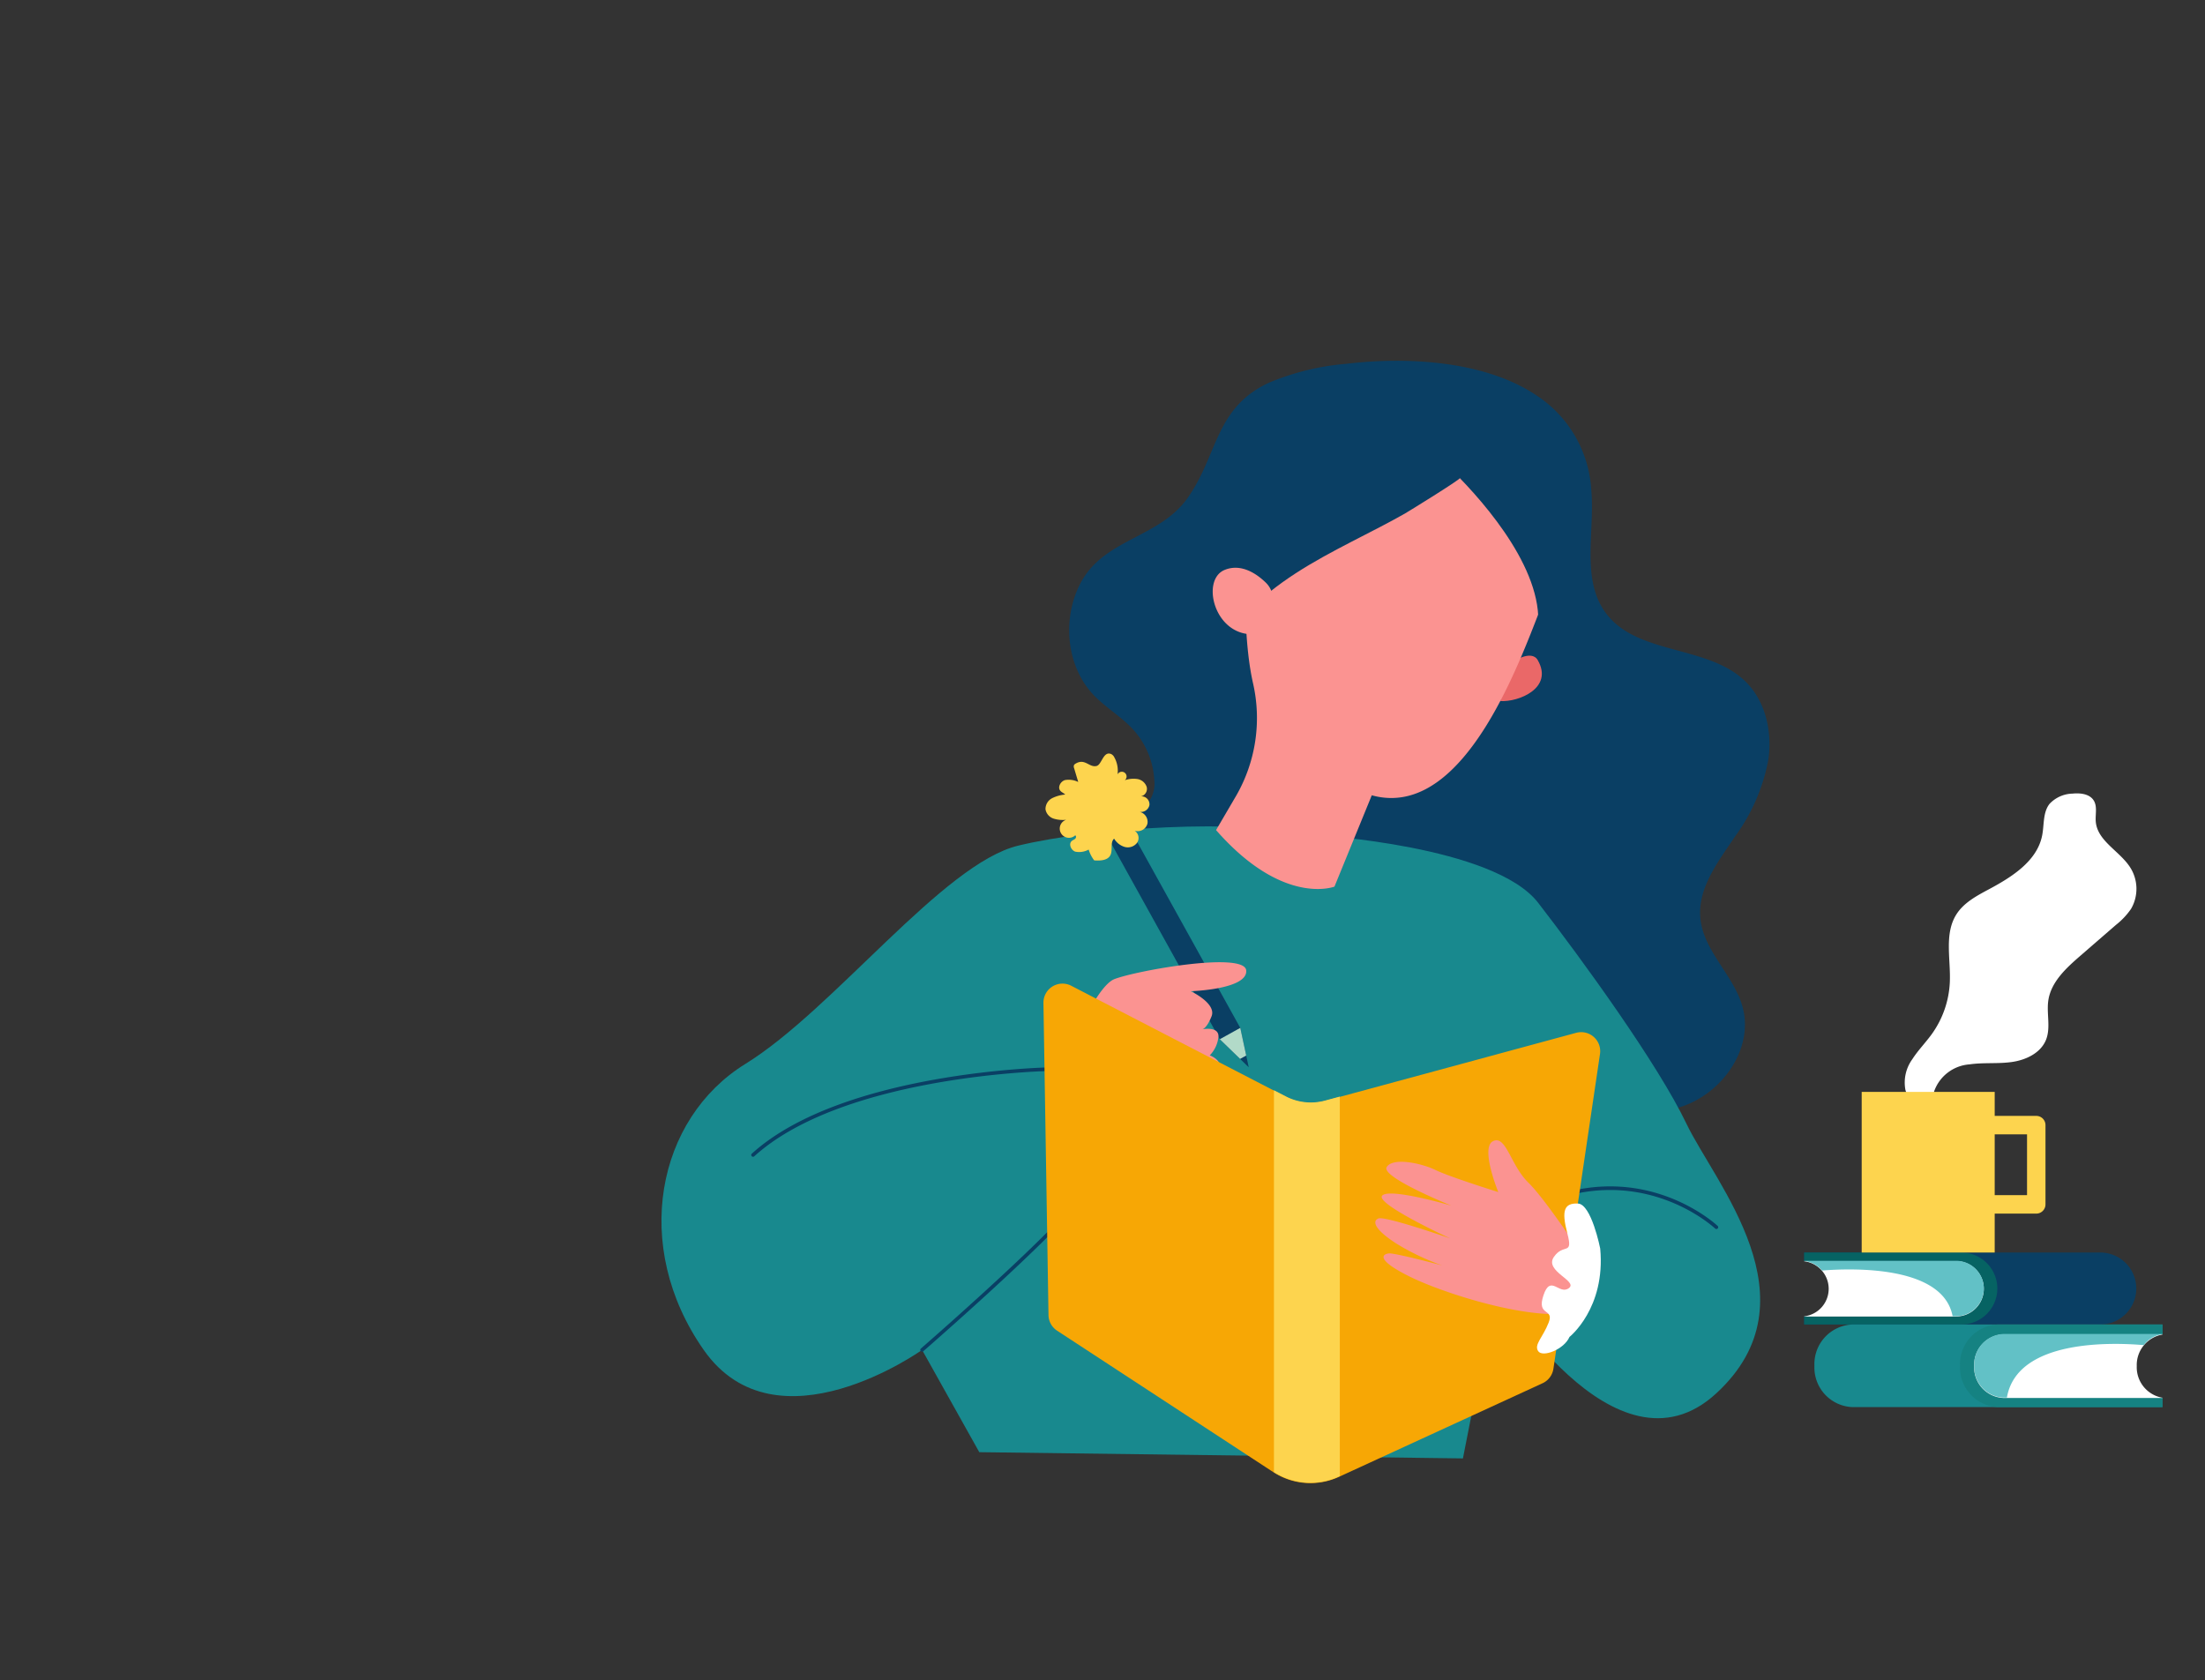 <svg xmlns="http://www.w3.org/2000/svg" xmlns:xlink="http://www.w3.org/1999/xlink" width="311" height="237" viewBox="0 0 311 237">
  <rect x="0" y="0" width="311" height="237" fill="#333333" stroke="none"/>
  <defs>
    <linearGradient id="linear-gradient" x1="0.101" y1="0.069" x2="0.94" y2="0.958" gradientUnits="objectBoundingBox">
      <stop offset="0" stop-color="#ffd1a0"/>
      <stop offset="1" stop-color="#ffdfdf"/>
    </linearGradient>
    <clipPath id="clip-path">
      <path id="Rectangle_58" data-name="Rectangle 58" d="M20,0H281a30,30,0,0,1,30,30V217a20,20,0,0,1-20,20H30A30,30,0,0,1,0,207V20A20,20,0,0,1,20,0Z" transform="translate(32 958)" fill="url(#linear-gradient)"/>
    </clipPath>
  </defs>
  <g id="Mask_Group_3" data-name="Mask Group 3" transform="translate(-32 -958)" clip-path="url(#clip-path)">
    <g id="Group_175" data-name="Group 175" transform="translate(27.239 951.261)">
      <path id="Path_113" data-name="Path 113" d="M1255.019,568.977a17.128,17.128,0,0,1,7.808,13.313c.547,5.955-1.5,12.7,2.085,17.481,4.445,5.93,14.338,4.429,19.649,9.6,2.85,2.773,3.815,7.086,3.252,11.023a26.631,26.631,0,0,1-4.7,10.856c-2.392,3.555-5.317,7.315-4.893,11.579.459,4.622,4.724,8,5.953,12.477,1.655,6.035-3.116,12.542-9.145,14.219s-12.6-.6-17.554-4.421c-7.042-5.427-12.4-14.207-21.206-15.453-9.4-1.33-18.372,6.85-27.684,5.009a24.893,24.893,0,0,1-6.529-2.592c-3.2-1.662-6.458-3.518-8.538-6.462-4.008-5.674-1.755-14.695,4.45-17.818a6.657,6.657,0,0,0,2.645-1.747,4.271,4.271,0,0,0,.589-2.71,11.571,11.571,0,0,0-2.926-7.1c-1.626-1.807-3.785-3.056-5.491-4.788-4.026-4.084-4.614-10.881-2.017-15.877,3.283-6.318,11.067-6.376,15.086-12,4.333-6.065,3.841-12.723,11.473-16.3a35.549,35.549,0,0,1,10.932-2.683C1236.75,563.556,1247.717,564.117,1255.019,568.977Z" transform="translate(-1033.633 -506.52)" fill="#0a3f64"/>
      <path id="Path_114" data-name="Path 114" d="M796.759,1119.033s25.037,1.467,31.271,9.535,16.885,22.736,20.919,31.17,18.519,24.814,4.217,38.016-31-14.977-31-14.977l-4.747,24.167-68.215-.879-8.068-14.424s-20.536,14.668-30.8,0-6.6-32.637,5.867-40.338,27.87-28.237,38.5-30.8S785.745,1116.685,796.759,1119.033Z" transform="translate(-606.322 -994.481)" fill="#18898e"/>
      <path id="Path_115" data-name="Path 115" d="M835.3,1444.456a.255.255,0,0,1-.167-.447c.168-.147,16.907-14.721,21.6-20.5,4.36-5.367-2.834-17.319-3.66-18.65-2.217.058-29.287,1.01-41.442,12.031a.254.254,0,1,1-.342-.377c12.758-11.568,41.629-12.163,41.919-12.167a.271.271,0,0,1,.218.117c.351.546,8.531,13.425,3.7,19.368-4.726,5.817-21.5,20.42-21.667,20.567A.25.25,0,0,1,835.3,1444.456Z" transform="translate(-700.487 -1247.041)" fill="#0a3f64"/>
      <path id="Path_116" data-name="Path 116" d="M1230.07,1102.932l-2.887,1.6,16.736,30.189,4.079,3.955-1.193-5.555Z" transform="translate(-1067.112 -981.386)" fill="#0a3f64"/>
      <path id="Path_117" data-name="Path 117" d="M1368.262,1359.008l2.862,2.775.861-.477-.837-3.9-2.886,1.6Z" transform="translate(-1191.455 -1205.675)" fill="#b2dac8"/>
      <path id="Path_118" data-name="Path 118" d="M1198.981,1058.213a4.645,4.645,0,1,0-1.811,6.315A4.645,4.645,0,0,0,1198.981,1058.213Z" transform="translate(-1034.581 -939.863)" fill="#bdd1f9"/>
      <path id="Path_119" data-name="Path 119" d="M1170.257,1031.251a1.013,1.013,0,0,1,.424.457,3.871,3.871,0,0,1,.453,2.4.672.672,0,1,1,1.026.821,3.777,3.777,0,0,1,1.773-.165,1.66,1.66,0,0,1,1.306,1.1,1.082,1.082,0,0,1-.826,1.347,1.122,1.122,0,0,1,1.218,1.225,1.224,1.224,0,0,1-1.507.934,1.455,1.455,0,0,1,1.228,1.678,1.437,1.437,0,0,1-1.81,1.01,1.216,1.216,0,0,1,.346,1.7,1.647,1.647,0,0,1-1.738.588,2.6,2.6,0,0,1-1.5-1.174c-.6.563-.148,1.631-.54,2.357s-1.43.774-2.269.71a4.754,4.754,0,0,1-.781-1.524,2.77,2.77,0,0,1-1.884.294c-.617-.206-.989-1.114-.483-1.522.145-.117.334-.172.468-.3s.169-.394,0-.476a1.3,1.3,0,1,1-1.26-2.2,4.35,4.35,0,0,1-1.794-.167,1.686,1.686,0,0,1-1.135-1.3,1.72,1.72,0,0,1,.928-1.575,5.057,5.057,0,0,1,1.851-.515c-.205-.213-.511-.316-.7-.547-.4-.5.048-1.308.663-1.494a3,3,0,0,1,1.873.267l-.582-1.952a.613.613,0,0,1-.026-.4.545.545,0,0,1,.245-.241c1.329-.793,1.916.6,2.957.333C1168.921,1032.729,1169.126,1030.736,1170.257,1031.251Z" transform="translate(-1008.75 -918.134)" fill="#fdd44e"/>
      <path id="Path_120" data-name="Path 120" d="M1757.865,1551.877a.25.25,0,0,1-.176-.071c-.108-.1-11.057-10.339-26.477-2.45a.255.255,0,0,1-.233-.454c15.749-8.057,26.951,2.429,27.063,2.537a.254.254,0,0,1-.176.438Z" transform="translate(-1511.021 -1371.77)" fill="#0a3f64"/>
      <path id="Path_121" data-name="Path 121" d="M1174.175,1296.176s4.99-13.281,8.168-14.5,18.335-3.911,18.58-1.222-7.823,2.934-7.823,2.934,3.667,1.711,2.934,3.545-1.345,1.834-1.345,1.834,2.322-.489,2.322.978a4.383,4.383,0,0,1-1.222,2.689s2.322.856,1.1,2.567-6.112,2.444-7.334,3.789-3.911,5.256-5.378,5.5a29.367,29.367,0,0,1-4.767,0Z" transform="translate(-1020.392 -1136.828)" fill="#fb9391"/>
      <path id="Path_122" data-name="Path 122" d="M1703.412,915.711s2.686-1.829,3.581-.272c2.282,3.969-2.75,5.943-5.285,5.775Z" transform="translate(-1485.345 -815.583)" fill="#ea6868"/>
      <path id="Path_123" data-name="Path 123" d="M1396.956,584.884a22.086,22.086,0,0,0-29.042,21.658c-.09,8.272-.1,14.961,1.088,20.321a21.98,21.98,0,0,1-2.36,15.922l-2.841,4.851c9.465,10.809,16.7,7.975,16.7,7.975l5.264-12.883h0c13.494,3.724,21.483-20.721,24.351-27.74l-.021,0c.117-.259.235-.518.344-.784A22.089,22.089,0,0,0,1396.956,584.884Z" transform="translate(-1187.524 -523.805)" fill="#fb9391"/>
      <path id="Path_124" data-name="Path 124" d="M1391.084,588.721c-5.331,2.78-10.857,5.384-15.527,9.146-.515.412-4.261,3.571-3.842,4.282-2.287-3.877-2.874-8.507-3.126-13-.437-7.789,3.669-15.254,9.929-19.739,6.189-4.434,13.751-4.963,20.908-2.7,7.675,2.431,14.761,8.236,16.769,16.292,1.884,7.562-.929,15-3.261,22.1,2.618-7.972-5.439-18.009-10.563-23.3.149.154-7.38,4.8-7.769,5.015C1393.447,587.475,1392.27,588.1,1391.084,588.721Z" transform="translate(-1191.714 -507.622)" fill="#0a3f64"/>
      <path id="Path_125" data-name="Path 125" d="M1368.281,814.5a3.281,3.281,0,0,0-1-2.093c-1.179-1.147-3.415-2.785-5.826-1.773-3.538,1.485-1.206,10.207,5.14,8.939C1366.592,819.578,1368.6,818.734,1368.281,814.5Z" transform="translate(-1183.995 -723.489)" fill="#fb9391"/>
      <path id="Path_126" data-name="Path 126" d="M1198.292,1321.2l35.417-9.6a2.686,2.686,0,0,1,3.359,2.985l-6.569,44.4a2.685,2.685,0,0,1-1.535,2.047l-28.729,13.211a9.6,9.6,0,0,1-9.269-.689l-30.468-19.936a2.686,2.686,0,0,1-1.215-2.2l-.713-44.029a2.686,2.686,0,0,1,3.919-2.429l30.268,15.656A7.675,7.675,0,0,0,1198.292,1321.2Z" transform="translate(-1006.639 -1159.171)" fill="#f7a705"/>
      <path id="Path_127" data-name="Path 127" d="M1441.915,1432.462l-2.079.563a7.674,7.674,0,0,1-5.534-.59l-1.677-.867v53.874a9.6,9.6,0,0,0,9.154.624l.136-.063Z" transform="translate(-1248.183 -1271.037)" fill="#fdd44e"/>
      <path id="Path_128" data-name="Path 128" d="M1582.466,1507.521s-5.209-8-7.732-10.468-3.132-6.74-4.974-5.845.737,7.182.737,7.182-6.86-2.14-8.868-3.119-6.043-1.814-6.874-.4,9.145,5.438,9.145,5.438-8.731-2.563-9.776-1.422,9.586,6.035,9.586,6.035-9.18-3.189-10.118-2.811-.491,1.594,2.485,3.512a33.679,33.679,0,0,0,6.509,3.11s-6.619-1.758-7.486-1.692-2.014.791,2.694,3.166,15.726,5.849,21.936,5.35Z" transform="translate(-1354.413 -1323.495)" fill="#fb9391"/>
      <path id="Path_129" data-name="Path 129" d="M1750.007,1585.045s5.121-4.042,4.334-12.468c0,0-1.235-6.285-3.152-6.351s-2.34.95-1.487,4.2-.521,1.325-1.9,3.342,3.484,3.392,2.109,4.4-2.567-2.017-3.575,1.008,1.559,1.742.733,3.851-2.109,3.117-1.467,4.034S1749.274,1586.786,1750.007,1585.045Z" transform="translate(-1523.882 -1389.717)" fill="#fff"/>
      <path id="Path_162" data-name="Path 162" d="M2104.777,1624.524h-41.77v1.2h21.43a3.91,3.91,0,0,1,3.91,3.91h0a3.91,3.91,0,0,1-3.91,3.91h-21.43v1.128h41.77a5.075,5.075,0,0,0,5.075-5.075h0A5.075,5.075,0,0,0,2104.777,1624.524Z" transform="translate(-1803.782 -1441.102)" fill="#0a3f64"/>
      <path id="Path_163" data-name="Path 163" d="M2090.252,1629.6h0a5.075,5.075,0,0,0-5.075-5.076h-22.169v1.2h21.43a3.91,3.91,0,0,1,3.91,3.91h0a3.91,3.91,0,0,1-3.91,3.91h-21.43v1.128h22.169A5.075,5.075,0,0,0,2090.252,1629.6Z" transform="translate(-1803.782 -1441.102)" fill="#066363"/>
      <path id="Path_164" data-name="Path 164" d="M2084.437,1634.7h-21.43v.027a3.91,3.91,0,0,1,3.459,3.883h0a3.91,3.91,0,0,1-3.459,3.883v.027h21.43a3.91,3.91,0,0,0,3.91-3.91h0A3.91,3.91,0,0,0,2084.437,1634.7Z" transform="translate(-1803.782 -1450.072)" fill="#fff"/>
      <path id="Path_165" data-name="Path 165" d="M2088.347,1638.259a3.91,3.91,0,0,0-3.91-3.91h-21.43v.027a3.9,3.9,0,0,1,2.521,1.345c4.286-.34,17.07-.735,18.417,6.448h.492A3.91,3.91,0,0,0,2088.347,1638.259Z" transform="translate(-1803.782 -1449.762)" fill="#62c1c6"/>
      <path id="Path_166" data-name="Path 166" d="M2080.536,1710.094h43.769v1.381h-22.456a4.306,4.306,0,0,0-4.1,4.488h0a4.306,4.306,0,0,0,4.1,4.488h22.456v1.295h-43.769a5.59,5.59,0,0,1-5.319-5.826h0A5.59,5.59,0,0,1,2080.536,1710.094Z" transform="translate(-1814.544 -1516.521)" fill="#18898e"/>
      <path id="Path_167" data-name="Path 167" d="M2248.348,1715.92h0a5.589,5.589,0,0,1,5.318-5.826H2276.9v1.381h-22.456a4.306,4.306,0,0,0-4.1,4.488h0a4.306,4.306,0,0,0,4.1,4.488H2276.9v1.295h-23.231A5.59,5.59,0,0,1,2248.348,1715.92Z" transform="translate(-1967.136 -1516.521)" fill="#158282"/>
      <path id="Path_168" data-name="Path 168" d="M2269.271,1721.775h22.456v.031a4.363,4.363,0,0,0-3.624,4.458h0a4.362,4.362,0,0,0,3.624,4.457v.031h-22.456a4.306,4.306,0,0,1-4.1-4.488h0A4.306,4.306,0,0,1,2269.271,1721.775Z" transform="translate(-1981.967 -1526.816)" fill="#fff"/>
      <path id="Path_169" data-name="Path 169" d="M2265.174,1725.859a4.306,4.306,0,0,1,4.1-4.488h22.456v.03a4,4,0,0,0-2.642,1.544c-4.491-.39-17.887-.844-19.3,7.4h-.516A4.306,4.306,0,0,1,2265.174,1725.859Z" transform="translate(-1981.967 -1526.461)" fill="#62c1c6"/>
      <path id="Path_174" data-name="Path 174" d="M2214.158,1088.946c-1.487-2.285-4.589-3.688-4.828-6.4-.088-1.008.246-2.116-.278-2.981-.576-.95-1.89-1.1-3-.989a4.589,4.589,0,0,0-3.254,1.459c-.943,1.217-.733,2.931-1.031,4.442-.717,3.641-4.3,5.88-7.577,7.629-1.7.908-3.483,1.873-4.516,3.5-1.749,2.753-.784,6.33-.93,9.588a13.6,13.6,0,0,1-2.493,7.234c-.883,1.24-1.973,2.328-2.794,3.61a5.613,5.613,0,0,0-.977,4.328c.254.972,1.226,2.216,2.33,2.256,1.446.053,1.37-1.056,1.741-2.1a5.724,5.724,0,0,1,4.976-3.753c1.977-.288,4-.053,5.98-.337s4.05-1.264,4.8-3.118c.7-1.746.049-3.74.334-5.6.4-2.579,2.494-4.511,4.465-6.222l5.073-4.4a10.3,10.3,0,0,0,2.124-2.256A5.626,5.626,0,0,0,2214.158,1088.946Z" transform="translate(-1908.974 -959.889)" fill="#fff"/>
      <rect id="Rectangle_57" data-name="Rectangle 57" width="18.76" height="22.661" transform="translate(267.34 160.761)" fill="#fdd44e"/>
      <path id="Path_175" data-name="Path 175" d="M2275.291,1475.839h-7.27a1.3,1.3,0,0,1,0-2.606h5.967v-8.572h-5.264a1.3,1.3,0,1,1,0-2.606h6.566a1.3,1.3,0,0,1,1.3,1.3v11.178A1.3,1.3,0,0,1,2275.291,1475.839Z" transform="translate(-1983.328 -1297.907)" fill="#fdd44e"/>
    </g>
  </g>
</svg>

